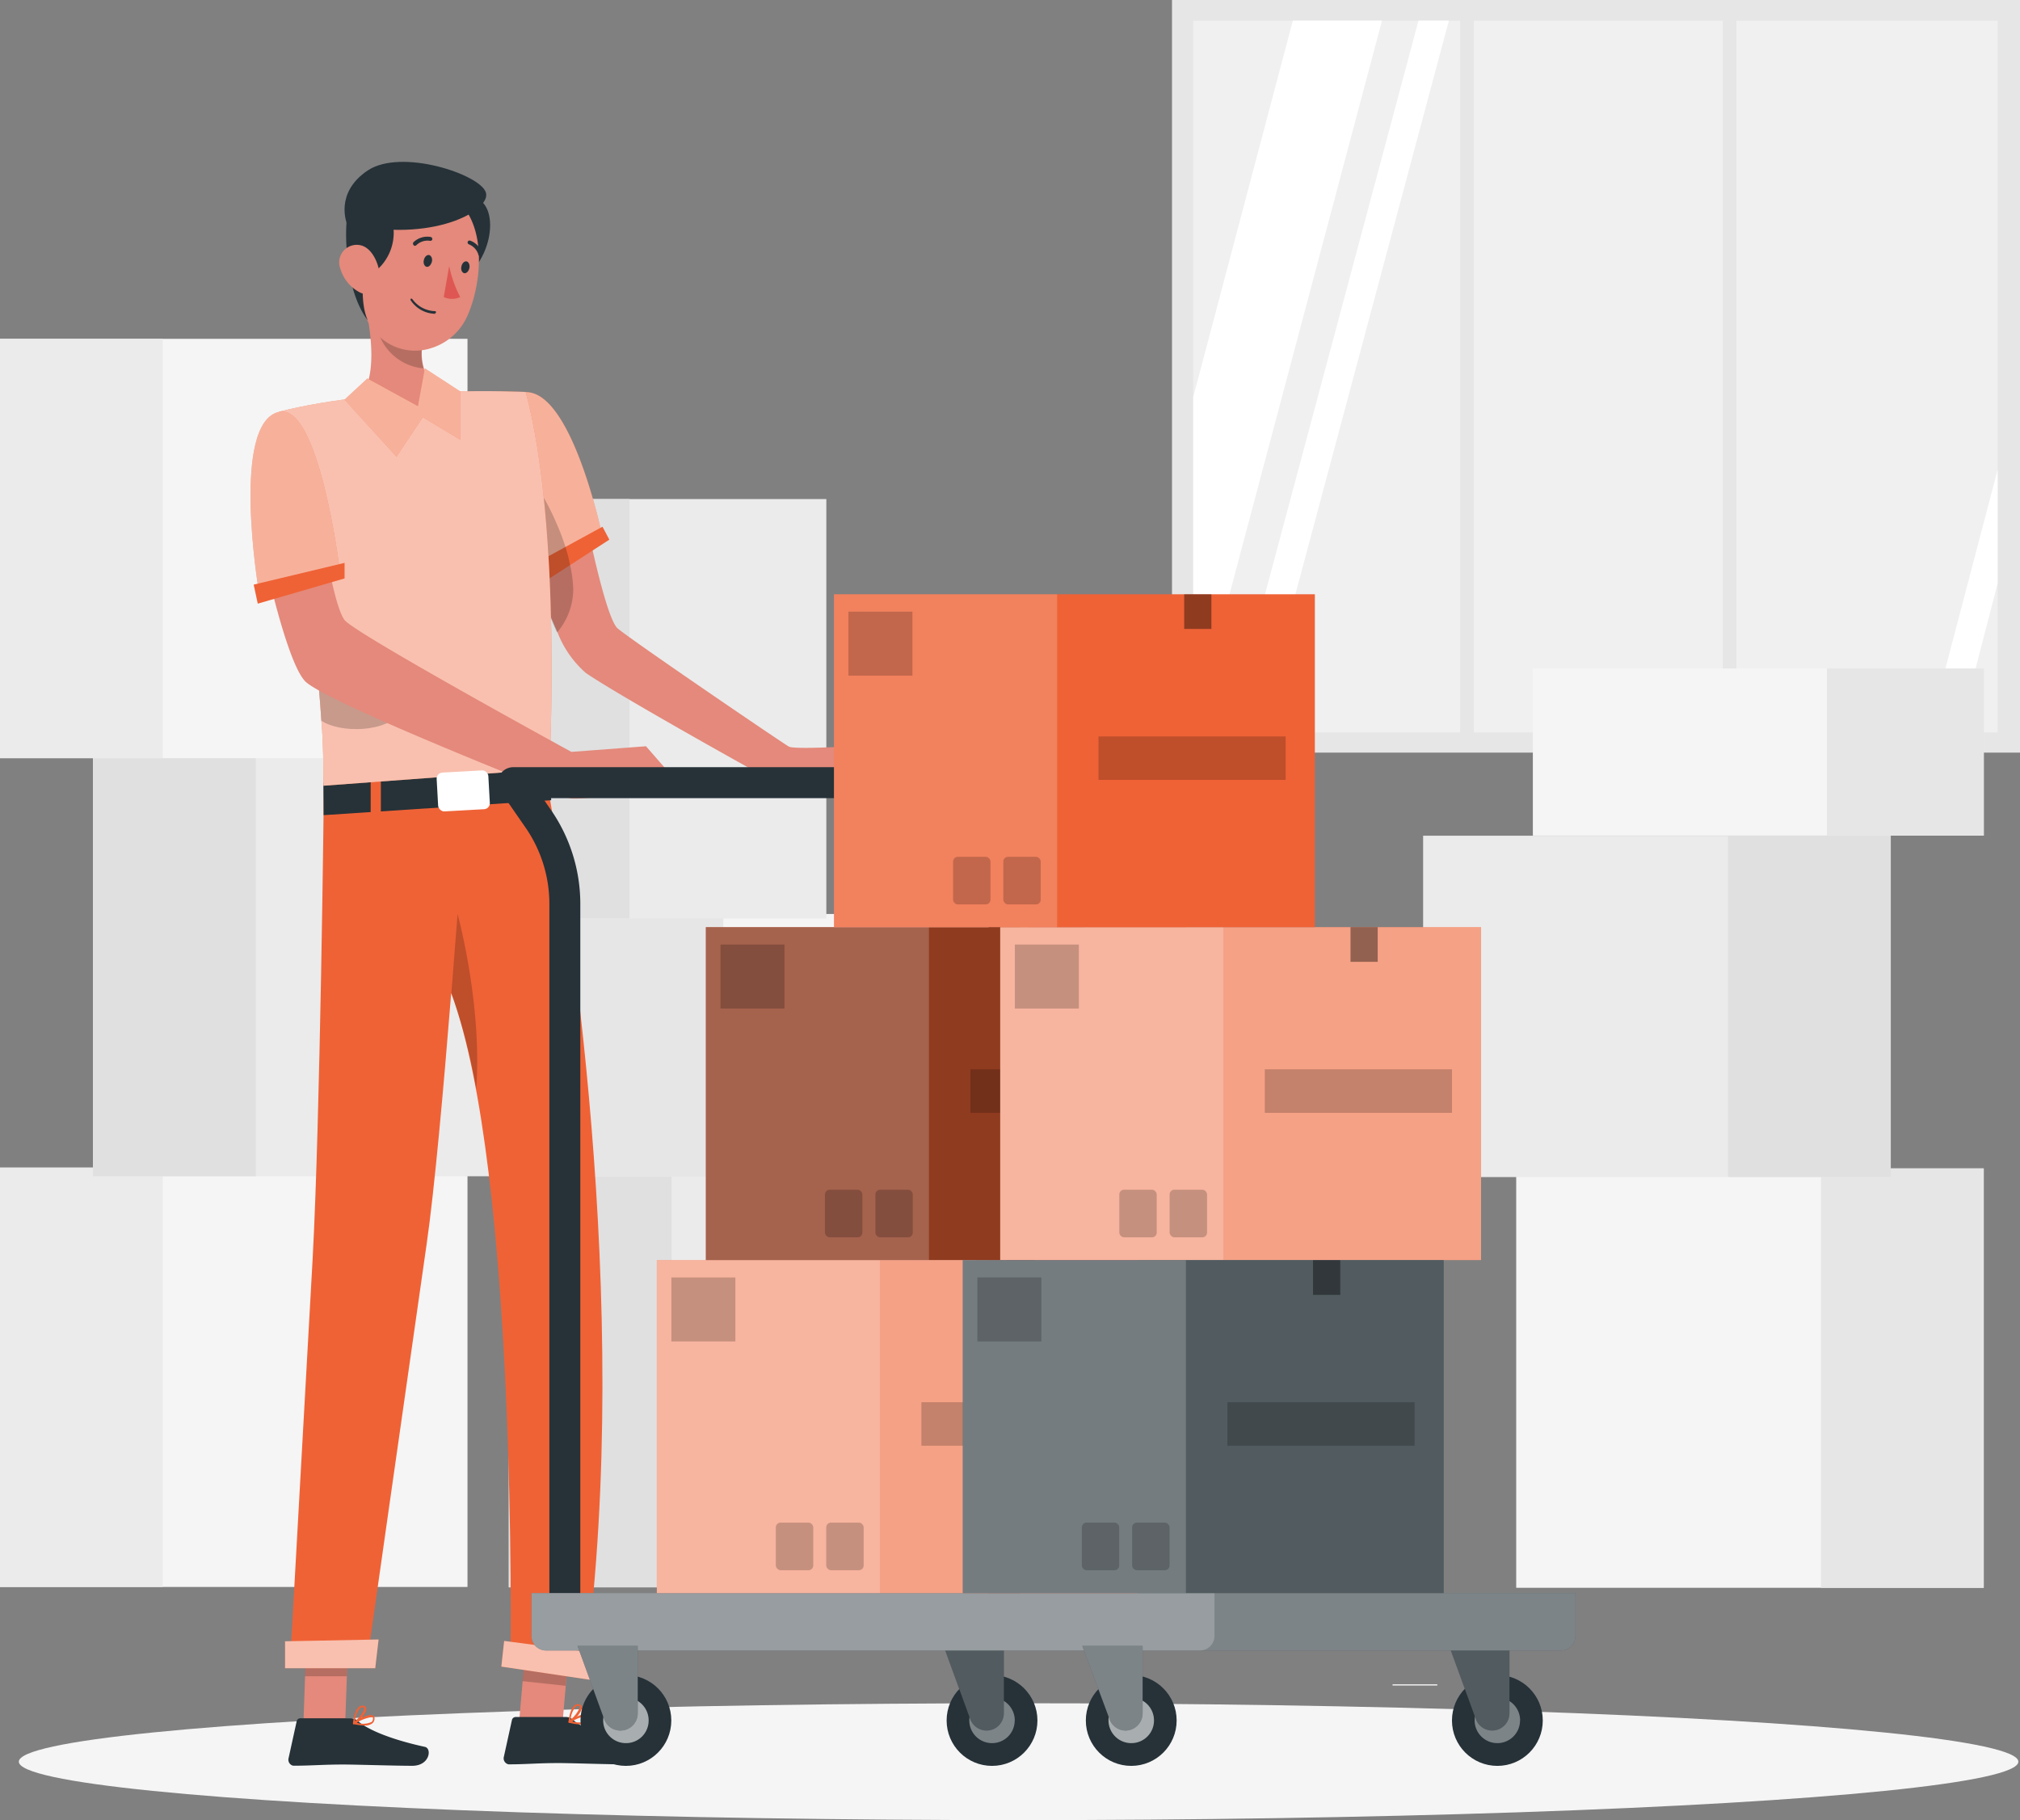 <svg xmlns="http://www.w3.org/2000/svg" viewBox="0 0 222.01 200"><rect x="0" y="0" width="222.01" height="200" fill="#808080" stroke="none"/><defs><style>.cls-1{fill:#ebebeb;}.cls-2{fill:#e6e6e6;}.cls-3{fill:#f0f0f0;}.cls-12,.cls-15,.cls-16,.cls-4,.cls-9{fill:#fff;}.cls-5{fill:#f5f5f5;}.cls-6{fill:#e0e0e0;}.cls-7{fill:#e4897b;}.cls-8{fill:#ef6236;}.cls-9{opacity:0.5;}.cls-10,.cls-12,.cls-15,.cls-16,.cls-17,.cls-9{isolation:isolate;}.cls-10,.cls-16{opacity:0.2;}.cls-11{fill:#263238;}.cls-12{opacity:0.6;}.cls-13{fill:#de5753;}.cls-14{fill:none;stroke:#263238;stroke-linecap:round;stroke-linejoin:round;stroke-width:3.4px;}.cls-15,.cls-17{opacity:0.4;}</style></defs><g id="Layer_2" data-name="Layer 2"><g id="icons"><g id="freepik--background-complete--inject-351"><rect class="cls-1" x="153.05" y="185.07" width="4.92" height="0.14"/><rect class="cls-2" x="128.81" width="93.2" height="82.7"/><rect class="cls-3" x="131.14" y="2.27" width="88.41" height="78.21"/><polygon class="cls-4" points="151.89 2.27 131.14 80.3 131.14 43.64 142.09 2.27 151.89 2.27"/><polygon class="cls-4" points="159.24 2.27 138.31 80.47 134.97 80.47 155.9 2.27 159.24 2.27"/><polygon class="cls-4" points="219.55 51.62 219.55 64.11 215.31 80.47 211.97 80.47 219.55 51.62"/><rect class="cls-2" x="160.49" y="0.86" width="1.49" height="81.36"/><rect class="cls-2" x="189.35" y="0.86" width="1.49" height="81.36"/><rect class="cls-5" y="128.3" width="51.38" height="46.08"/><rect class="cls-1" y="128.3" width="17.89" height="46.08"/><rect class="cls-1" x="10.22" y="83.17" width="51.38" height="46.08"/><rect class="cls-6" x="10.22" y="83.17" width="17.89" height="46.08"/><rect class="cls-5" y="37.23" width="51.38" height="46.08"/><rect class="cls-1" y="37.23" width="17.89" height="46.08"/><rect class="cls-1" x="55.92" y="128.34" width="51.38" height="46.08"/><rect class="cls-6" x="55.92" y="128.34" width="17.89" height="46.08"/><rect class="cls-5" x="61.61" y="100.43" width="51.38" height="28.86"/><rect class="cls-2" x="61.61" y="100.43" width="17.89" height="28.86"/><rect class="cls-1" x="57.62" y="54.84" width="33.2" height="46.08"/><rect class="cls-6" x="57.62" y="54.84" width="11.56" height="46.08"/><rect class="cls-5" x="166.64" y="128.39" width="51.38" height="46.08"/><rect class="cls-2" x="200.14" y="128.39" width="17.89" height="46.08"/><rect class="cls-1" x="156.41" y="91.83" width="51.38" height="37.51"/><rect class="cls-6" x="189.92" y="91.83" width="17.89" height="37.51"/><rect class="cls-5" x="168.47" y="73.46" width="49.55" height="18.36"/><rect class="cls-2" x="200.79" y="73.46" width="17.25" height="18.36"/></g><g id="freepik--Shadow--inject-351"><ellipse id="freepik--path--inject-351" class="cls-5" cx="111.95" cy="193.58" rx="109.88" ry="6.42"/></g><g id="freepik--character-1--inject-351"><g id="freepik--group--inject-351"><path class="cls-7" d="M98.21,86,87,87,82.53,84.5s-14.4-8-18.14-10.55a11.36,11.36,0,0,1-3.11-4.45,46.37,46.37,0,0,1-2-5.23c-.25-.8-.48-1.56-.67-2.27-.43-1.51-.7-2.64-.77-3h0V59h0l3.54-1.14,3-.94s.13.71.37,1.78l.2.94c.06.28.12.57.19.87.75,3.29,1.9,7.79,2.73,8.53,1.35,1.18,18.24,12.69,18.84,13s6,0,6,0Z"/><path class="cls-8" d="M57.78,43.09C62.93,43,66.22,59,66.22,59l-6.81,3.4a21.77,21.77,0,0,1-2.91-11C56.65,45.25,57.78,43.09,57.78,43.09Z"/><path class="cls-9" d="M57.78,43.09C62.93,43,66.22,59,66.22,59l-6.81,3.4a21.77,21.77,0,0,1-2.91-11C56.65,45.25,57.78,43.09,57.78,43.09Z"/><polygon class="cls-8" points="66.97 59.3 65.13 60.49 62.74 62.04 59.29 64.27 58.67 64.67 57.92 62.4 58.62 62.03 59.07 61.78 62.22 60.06 64.74 58.68 65.99 58 66.22 57.88 66.97 59.3"/><path class="cls-10" d="M63,64.67a7.3,7.3,0,0,1-1.78,4.83,46.37,46.37,0,0,1-2-5.23l-.62.4-.75-2.26.7-.38c-.44-1.51-.7-2.64-.78-3h0V59l.82-6.23a29.38,29.38,0,0,1,2.73,5.1c.3.69.57,1.44.82,2.21.09.26.16.53.24.81s.19.78.27,1.17A14.43,14.43,0,0,1,63,64.67Z"/><polygon class="cls-7" points="57.01 189.69 61.75 190.19 62.64 179.96 57.9 179.46 57.01 189.69"/><polygon class="cls-7" points="33.35 189.34 37.94 189.34 38.32 178.7 33.72 178.7 33.35 189.34"/><path class="cls-11" d="M38.58,188.81H33a.41.41,0,0,0-.39.31l-.9,4.1a.67.67,0,0,0,.51.8h.16c1.8,0,3.12-.13,5.38-.13,1.4,0,5.62.14,7.55.14s2.18-1.91,1.39-2.08c-3.55-.77-6.24-1.84-7.37-2.84A1.14,1.14,0,0,0,38.58,188.81Z"/><path class="cls-8" d="M38.89,189.45a.11.11,0,0,1-.08-.1.09.09,0,0,1,0-.1c.16-.11,1.65-1,2.16-.75a.32.32,0,0,1,.19.3.67.67,0,0,1-.23.56,1.33,1.33,0,0,1-.88.24A5.49,5.49,0,0,1,38.89,189.45Zm.32-.16a2.14,2.14,0,0,0,1.63-.08.44.44,0,0,0,.15-.39c0-.09,0-.13-.07-.13a.22.22,0,0,0-.14,0A4.45,4.45,0,0,0,39.21,189.29Z"/><path class="cls-8" d="M38.84,189.48a.12.12,0,0,1-.05-.1c0-.06.12-1.38.65-1.81a.57.57,0,0,1,.46-.15.35.35,0,0,1,.35.29c.09.49-.82,1.49-1.29,1.75h-.05A.1.1,0,0,1,38.84,189.48Zm.74-1.79a2.61,2.61,0,0,0-.57,1.44c.48-.36,1.06-1.13,1-1.42,0,0,0-.11-.16-.11h0a.39.39,0,0,0-.21.08Z"/><path class="cls-11" d="M62.25,188.67H56.67a.42.42,0,0,0-.4.31l-.9,4.09a.67.67,0,0,0,.52.8H56c1.8,0,3.12-.14,5.39-.14,1.4,0,5.61.15,7.54.15s2.18-1.91,1.39-2.09C66.82,191,64.13,190,63,189A1.1,1.1,0,0,0,62.25,188.67Z"/><path class="cls-8" d="M62.57,189.3a.12.12,0,0,1-.09-.1.1.1,0,0,1,.06-.1c.16-.11,1.65-1,2.15-.75a.32.32,0,0,1,.19.3.66.66,0,0,1-.23.57,1.42,1.42,0,0,1-.87.26A4.92,4.92,0,0,1,62.57,189.3Zm.31-.15a2.27,2.27,0,0,0,1.64-.08.48.48,0,0,0,.14-.39c0-.09,0-.13-.07-.13a.17.17,0,0,0-.14,0A4.47,4.47,0,0,0,62.88,189.15Z"/><path class="cls-8" d="M62.54,189.32a.1.1,0,0,1-.06-.09c0-.07.12-1.39.65-1.82a.53.53,0,0,1,.46-.14.36.36,0,0,1,.35.28c.1.49-.82,1.5-1.3,1.76h-.1Zm.73-1.79a2.55,2.55,0,0,0-.56,1.44c.47-.36,1-1.13,1-1.42,0,0,0-.11-.15-.11h-.06A.47.47,0,0,0,63.27,187.53Z"/><polygon class="cls-10" points="57.9 179.46 62.64 179.96 62.17 185.24 57.43 184.73 57.9 179.46"/><polygon class="cls-10" points="33.72 178.7 38.32 178.7 38.12 184.19 33.52 184.19 33.72 178.7"/><path class="cls-8" d="M35.61,85.33H60c2.32,12.67,9.58,57.48,4.37,97.4l-8.26-1s.77-53-6.52-72.6c-.84,10.48-1.84,21.64-2.7,27.58-2.1,14.61-6.64,46.56-6.64,46.56h-8.4s1.7-30.57,2.51-44.94C35.2,122.72,35.58,88.53,35.61,85.33Z"/><path class="cls-10" d="M49.61,109.11a66.19,66.19,0,0,1,2.73,10.55c.68-9.33-2.05-19.23-2.05-19.23Z"/><polygon class="cls-8" points="65.32 184.65 55.1 183.13 55.41 180.31 66.04 181.7 65.32 184.65"/><polygon class="cls-12" points="65.32 184.65 55.1 183.13 55.41 180.31 66.04 181.7 65.32 184.65"/><polygon class="cls-8" points="41.24 183.31 31.33 183.31 31.33 180.35 41.61 180.15 41.24 183.31"/><polygon class="cls-12" points="41.24 183.31 31.33 183.31 31.33 180.35 41.61 180.15 41.24 183.31"/><polygon class="cls-11" points="35.57 89.57 35.54 86.04 60.4 84.5 60.58 87.93 35.57 89.57"/><rect class="cls-8" x="40.74" y="85.14" width="1.12" height="5.17"/><rect class="cls-8" x="58.1" y="83.46" width="1.12" height="5.17" transform="matrix(1, -0.07, 0.07, 1, -6.1, 4.49)"/><path class="cls-8" d="M60.38,84.5,35.54,86.34c0-2.18,0-4.6-.22-7.16-.3-4.74-.89-9.92-1.54-14.77C32.4,54.09,30.7,45.23,30.7,45.23c11.57-2.92,27.08-2.16,27.08-2.16C61.81,58.17,60.38,84.5,60.38,84.5Z"/><path class="cls-12" d="M60.38,84.5,35.54,86.34c0-2.18,0-4.6-.22-7.16-.3-4.74-.89-9.92-1.54-14.77C32.4,54.09,30.7,45.23,30.7,45.23c11.57-2.92,27.08-2.16,27.08-2.16C61.81,58.17,60.38,84.5,60.38,84.5Z"/><path class="cls-7" d="M39.53,43.68c2.27,2,7.72,1.29,7.72,1.29S50.65,44,50,43c-2-.33-3-1.27-3.4-2.48a5.59,5.59,0,0,1-.21-2.3,11.39,11.39,0,0,1,.17-1.29l-6.8-5C40.63,35.19,41.72,41.28,39.53,43.68Z"/><path class="cls-10" d="M41.31,35.06a5.75,5.75,0,0,0,5.25,5.42,5.76,5.76,0,0,1-.2-2.3Z"/><path class="cls-11" d="M53,22.2c1.65,1.57,1,6.33-2.4,8.77s-3.36-9.35-3.36-9.35S52,21.21,53,22.2Z"/><path class="cls-7" d="M40.85,36a5.75,5.75,0,0,0,6.61,2.23,6.4,6.4,0,0,0,3.65-3c.11-.2.21-.4.3-.61C53.07,30.8,53.58,24,49.5,21.47a6.23,6.23,0,0,0-8.58,2A6.4,6.4,0,0,0,40,26.18C39.48,30.69,39,33.33,40.85,36Z"/><path class="cls-11" d="M46.58,28.59c-.09.35.08.69.32.73s.48-.23.57-.57-.09-.69-.32-.73S46.65,28.22,46.58,28.59Z"/><path class="cls-11" d="M50.71,29.29c-.09.35.08.69.32.73s.48-.22.56-.56-.08-.7-.32-.74S50.77,28.94,50.71,29.29Z"/><path class="cls-13" d="M49.37,29.24a12.77,12.77,0,0,0,1.21,3.4,2.12,2.12,0,0,1-1.81,0Z"/><path class="cls-11" d="M45.52,27a.27.27,0,0,0,.23-.05,1.77,1.77,0,0,1,1.5-.49.22.22,0,0,0,.26-.15h0a.24.24,0,0,0-.16-.27h0a2.21,2.21,0,0,0-1.9.57.23.23,0,0,0,0,.31h0A.27.27,0,0,0,45.52,27Z"/><path class="cls-11" d="M47.85,34.48h0A3.3,3.3,0,0,1,45.14,33a.13.13,0,0,1,0-.16h0a.13.13,0,0,1,.16,0h0a3.19,3.19,0,0,0,2.51,1.35.13.13,0,0,1,.12.11h0a.13.13,0,0,1-.11.11Z"/><path class="cls-11" d="M52.73,28.17l.12,0a.24.24,0,0,0,.16-.27h0a2.13,2.13,0,0,0-1.34-1.46.22.22,0,0,0-.27.14h0a.23.23,0,0,0,.14.27h0a1.77,1.77,0,0,1,1.05,1.18A.26.26,0,0,0,52.73,28.17Z"/><path class="cls-11" d="M44.23,21.13v2a1.49,1.49,0,0,0-1,1.78A5.44,5.44,0,0,1,41,30s0-.73-.57-.63-.92,3.89,0,5.84c0,0-1.61-1.85-2.14-5.94-.5-3.79-.24-6.86.69-8.18Z"/><path class="cls-7" d="M37.4,29.51a4.33,4.33,0,0,0,2.07,2.58c1.34.72,2.34-.4,2.27-1.84-.09-1.28-.89-3.23-2.37-3.34A1.93,1.93,0,0,0,37.4,29.51Z"/><path class="cls-11" d="M38.13,24.57s-1.4-3.36,2.27-5.83,12.37.41,13,2.41S47.41,26.78,38.13,24.57Z"/><polygon class="cls-8" points="40.38 41.59 45.93 44.63 46.69 40.48 50.58 43.01 50.58 48.31 46.47 45.85 43.58 50.18 37.87 43.91 40.38 41.59"/><rect class="cls-4" x="48.07" y="84.77" width="5.69" height="4.27" rx="0.66" transform="translate(-4.73 2.95) rotate(-3.17)"/><polygon class="cls-9" points="40.38 41.59 45.93 44.63 46.69 40.48 50.58 43.01 50.58 48.31 46.47 45.85 43.58 50.18 37.87 43.91 40.38 41.59"/><path class="cls-10" d="M44.23,78.1c-1.65,2.48-6.92,2.46-8.91,1.09-.3-4.73-.89-9.91-1.54-14.77Z"/><path class="cls-7" d="M35.54,59s1.18,7.64,2.33,9.13S62.8,82.62,62.8,82.62L71,82l3.78,4.34s-11,1.7-12.15,1.37a11.62,11.62,0,0,1-2.12-.82s-24.93-9.82-27-12.06S29,61.08,29,61.08Z"/><path class="cls-8" d="M30.7,45.25c4.36-.91,6.61,17.15,6.61,17.15L28.4,64.67S25.35,46.37,30.7,45.25Z"/><path class="cls-9" d="M30.7,45.25c4.36-.91,6.61,17.15,6.61,17.15L28.4,64.67S25.35,46.37,30.7,45.25Z"/><polygon class="cls-8" points="27.88 64.24 37.87 61.85 37.87 63.56 28.33 66.33 27.88 64.24"/></g></g><g id="freepik--Boxes--inject-351"><path class="cls-14" d="M62.08,177V99.33a16.44,16.44,0,0,0-2.95-9.4L56.41,86h48.23l2.71,3.89a16.37,16.37,0,0,1,3,9.4v77"/><circle class="cls-11" cx="164.57" cy="189.05" r="4.99"/><path class="cls-15" d="M167.07,189.05a2.5,2.5,0,1,0-2.51,2.49h0a2.49,2.49,0,0,0,2.5-2.48Z"/><path class="cls-11" d="M164,190.16h0a1.92,1.92,0,0,1-1.79-1.24l-2.94-8.06h6.63v7.4a1.9,1.9,0,0,1-1.9,1.9Z"/><path class="cls-16" d="M164,190.16h0a1.92,1.92,0,0,1-1.79-1.24l-2.94-8.06h6.63v7.4a1.9,1.9,0,0,1-1.9,1.9Z"/><circle class="cls-11" cx="109.03" cy="189.05" r="4.99"/><path class="cls-15" d="M111.53,189.05a2.5,2.5,0,1,0-2.51,2.49h0a2.48,2.48,0,0,0,2.5-2.48Z"/><path class="cls-11" d="M108.43,190.16h0a1.92,1.92,0,0,1-1.79-1.24l-2.94-8.06h6.63v7.4a1.9,1.9,0,0,1-1.9,1.9Z"/><path class="cls-16" d="M108.43,190.16h0a1.92,1.92,0,0,1-1.79-1.24l-2.94-8.06h6.63v7.4a1.9,1.9,0,0,1-1.9,1.9Z"/><path class="cls-11" d="M173.15,175.05v4.71a1.6,1.6,0,0,1-1.59,1.6H60a1.6,1.6,0,0,1-1.59-1.6v-4.71Z"/><path class="cls-15" d="M173.15,175.05v4.71a1.6,1.6,0,0,1-1.59,1.6H60a1.6,1.6,0,0,1-1.59-1.6v-4.71Z"/><path class="cls-16" d="M133.48,175.05v4.71a1.6,1.6,0,0,1-1.59,1.6H60a1.6,1.6,0,0,1-1.59-1.6v-4.71Z"/><circle class="cls-11" cx="124.33" cy="189.05" r="4.99"/><path class="cls-12" d="M126.83,189.05a2.5,2.5,0,1,0-2.5,2.49h0a2.48,2.48,0,0,0,2.5-2.48Z"/><path class="cls-11" d="M123.73,190.16h0a1.89,1.89,0,0,1-1.78-1.24l-3-8.06h6.63v7.4a1.9,1.9,0,0,1-1.9,1.9Z"/><path class="cls-15" d="M123.73,190.16h0a1.89,1.89,0,0,1-1.78-1.24l-3-8.06h6.63v7.4a1.9,1.9,0,0,1-1.9,1.9Z"/><circle class="cls-11" cx="68.79" cy="189.05" r="4.99"/><path class="cls-12" d="M71.29,189.05a2.5,2.5,0,1,0-2.5,2.49h0a2.48,2.48,0,0,0,2.5-2.48Z"/><path class="cls-11" d="M68.19,190.16h0a1.9,1.9,0,0,1-1.78-1.24l-2.94-8.06h6.62v7.4a1.9,1.9,0,0,1-1.9,1.9Z"/><path class="cls-15" d="M68.19,190.16h0a1.9,1.9,0,0,1-1.78-1.24l-2.94-8.06h6.62v7.4a1.9,1.9,0,0,1-1.9,1.9Z"/><rect class="cls-8" x="72.19" y="138.47" width="52.85" height="36.58"/><rect class="cls-15" x="72.19" y="138.47" width="52.85" height="36.58"/><rect class="cls-16" x="72.19" y="138.47" width="24.52" height="36.58"/><rect class="cls-10" x="90.81" y="167.31" width="4.11" height="5.23" rx="0.52"/><rect class="cls-10" x="85.27" y="167.31" width="4.11" height="5.23" rx="0.52"/><rect class="cls-17" x="110.69" y="138.47" width="2.99" height="3.81"/><rect class="cls-10" x="101.27" y="154.08" width="20.57" height="4.78"/><rect class="cls-10" x="73.79" y="140.37" width="7.03" height="7.03"/><rect class="cls-8" x="77.58" y="101.88" width="52.85" height="36.58"/><rect class="cls-17" x="77.58" y="101.88" width="52.85" height="36.58"/><rect class="cls-16" x="77.58" y="101.88" width="24.52" height="36.58"/><rect class="cls-10" x="96.21" y="130.73" width="4.11" height="5.23" rx="0.52"/><rect class="cls-10" x="90.67" y="130.73" width="4.11" height="5.23" rx="0.52"/><rect class="cls-17" x="116.08" y="101.88" width="2.99" height="3.81"/><rect class="cls-10" x="106.66" y="117.5" width="20.57" height="4.78"/><rect class="cls-10" x="79.19" y="103.79" width="7.03" height="7.03"/><rect class="cls-8" x="109.93" y="101.88" width="52.85" height="36.58"/><rect class="cls-15" x="109.93" y="101.88" width="52.85" height="36.58"/><rect class="cls-16" x="109.93" y="101.88" width="24.52" height="36.58"/><rect class="cls-10" x="128.55" y="130.73" width="4.11" height="5.23" rx="0.52"/><rect class="cls-10" x="123.02" y="130.73" width="4.11" height="5.23" rx="0.52"/><rect class="cls-17" x="148.43" y="101.88" width="2.99" height="3.81"/><rect class="cls-10" x="139.01" y="117.5" width="20.57" height="4.78"/><rect class="cls-10" x="111.54" y="103.79" width="7.03" height="7.03"/><rect class="cls-8" x="91.66" y="65.3" width="52.85" height="36.58"/><rect class="cls-16" x="91.66" y="65.3" width="24.52" height="36.58"/><rect class="cls-10" x="110.27" y="94.15" width="4.11" height="5.23" rx="0.52"/><rect class="cls-10" x="104.75" y="94.15" width="4.11" height="5.23" rx="0.52"/><rect class="cls-17" x="130.15" y="65.3" width="2.99" height="3.81"/><rect class="cls-10" x="120.73" y="80.92" width="20.57" height="4.78"/><rect class="cls-10" x="93.25" y="67.21" width="7.03" height="7.03"/><rect class="cls-11" x="105.82" y="138.47" width="52.85" height="36.58"/><rect class="cls-16" x="105.82" y="138.47" width="52.85" height="36.58"/><rect class="cls-16" x="105.82" y="138.47" width="24.52" height="36.58"/><rect class="cls-10" x="124.43" y="167.31" width="4.11" height="5.23" rx="0.52"/><rect class="cls-10" x="118.9" y="167.31" width="4.11" height="5.23" rx="0.52"/><rect class="cls-17" x="144.31" y="138.47" width="2.99" height="3.81"/><rect class="cls-10" x="134.9" y="154.08" width="20.57" height="4.78"/><rect class="cls-10" x="107.42" y="140.37" width="7.03" height="7.03"/></g></g></g></svg>
